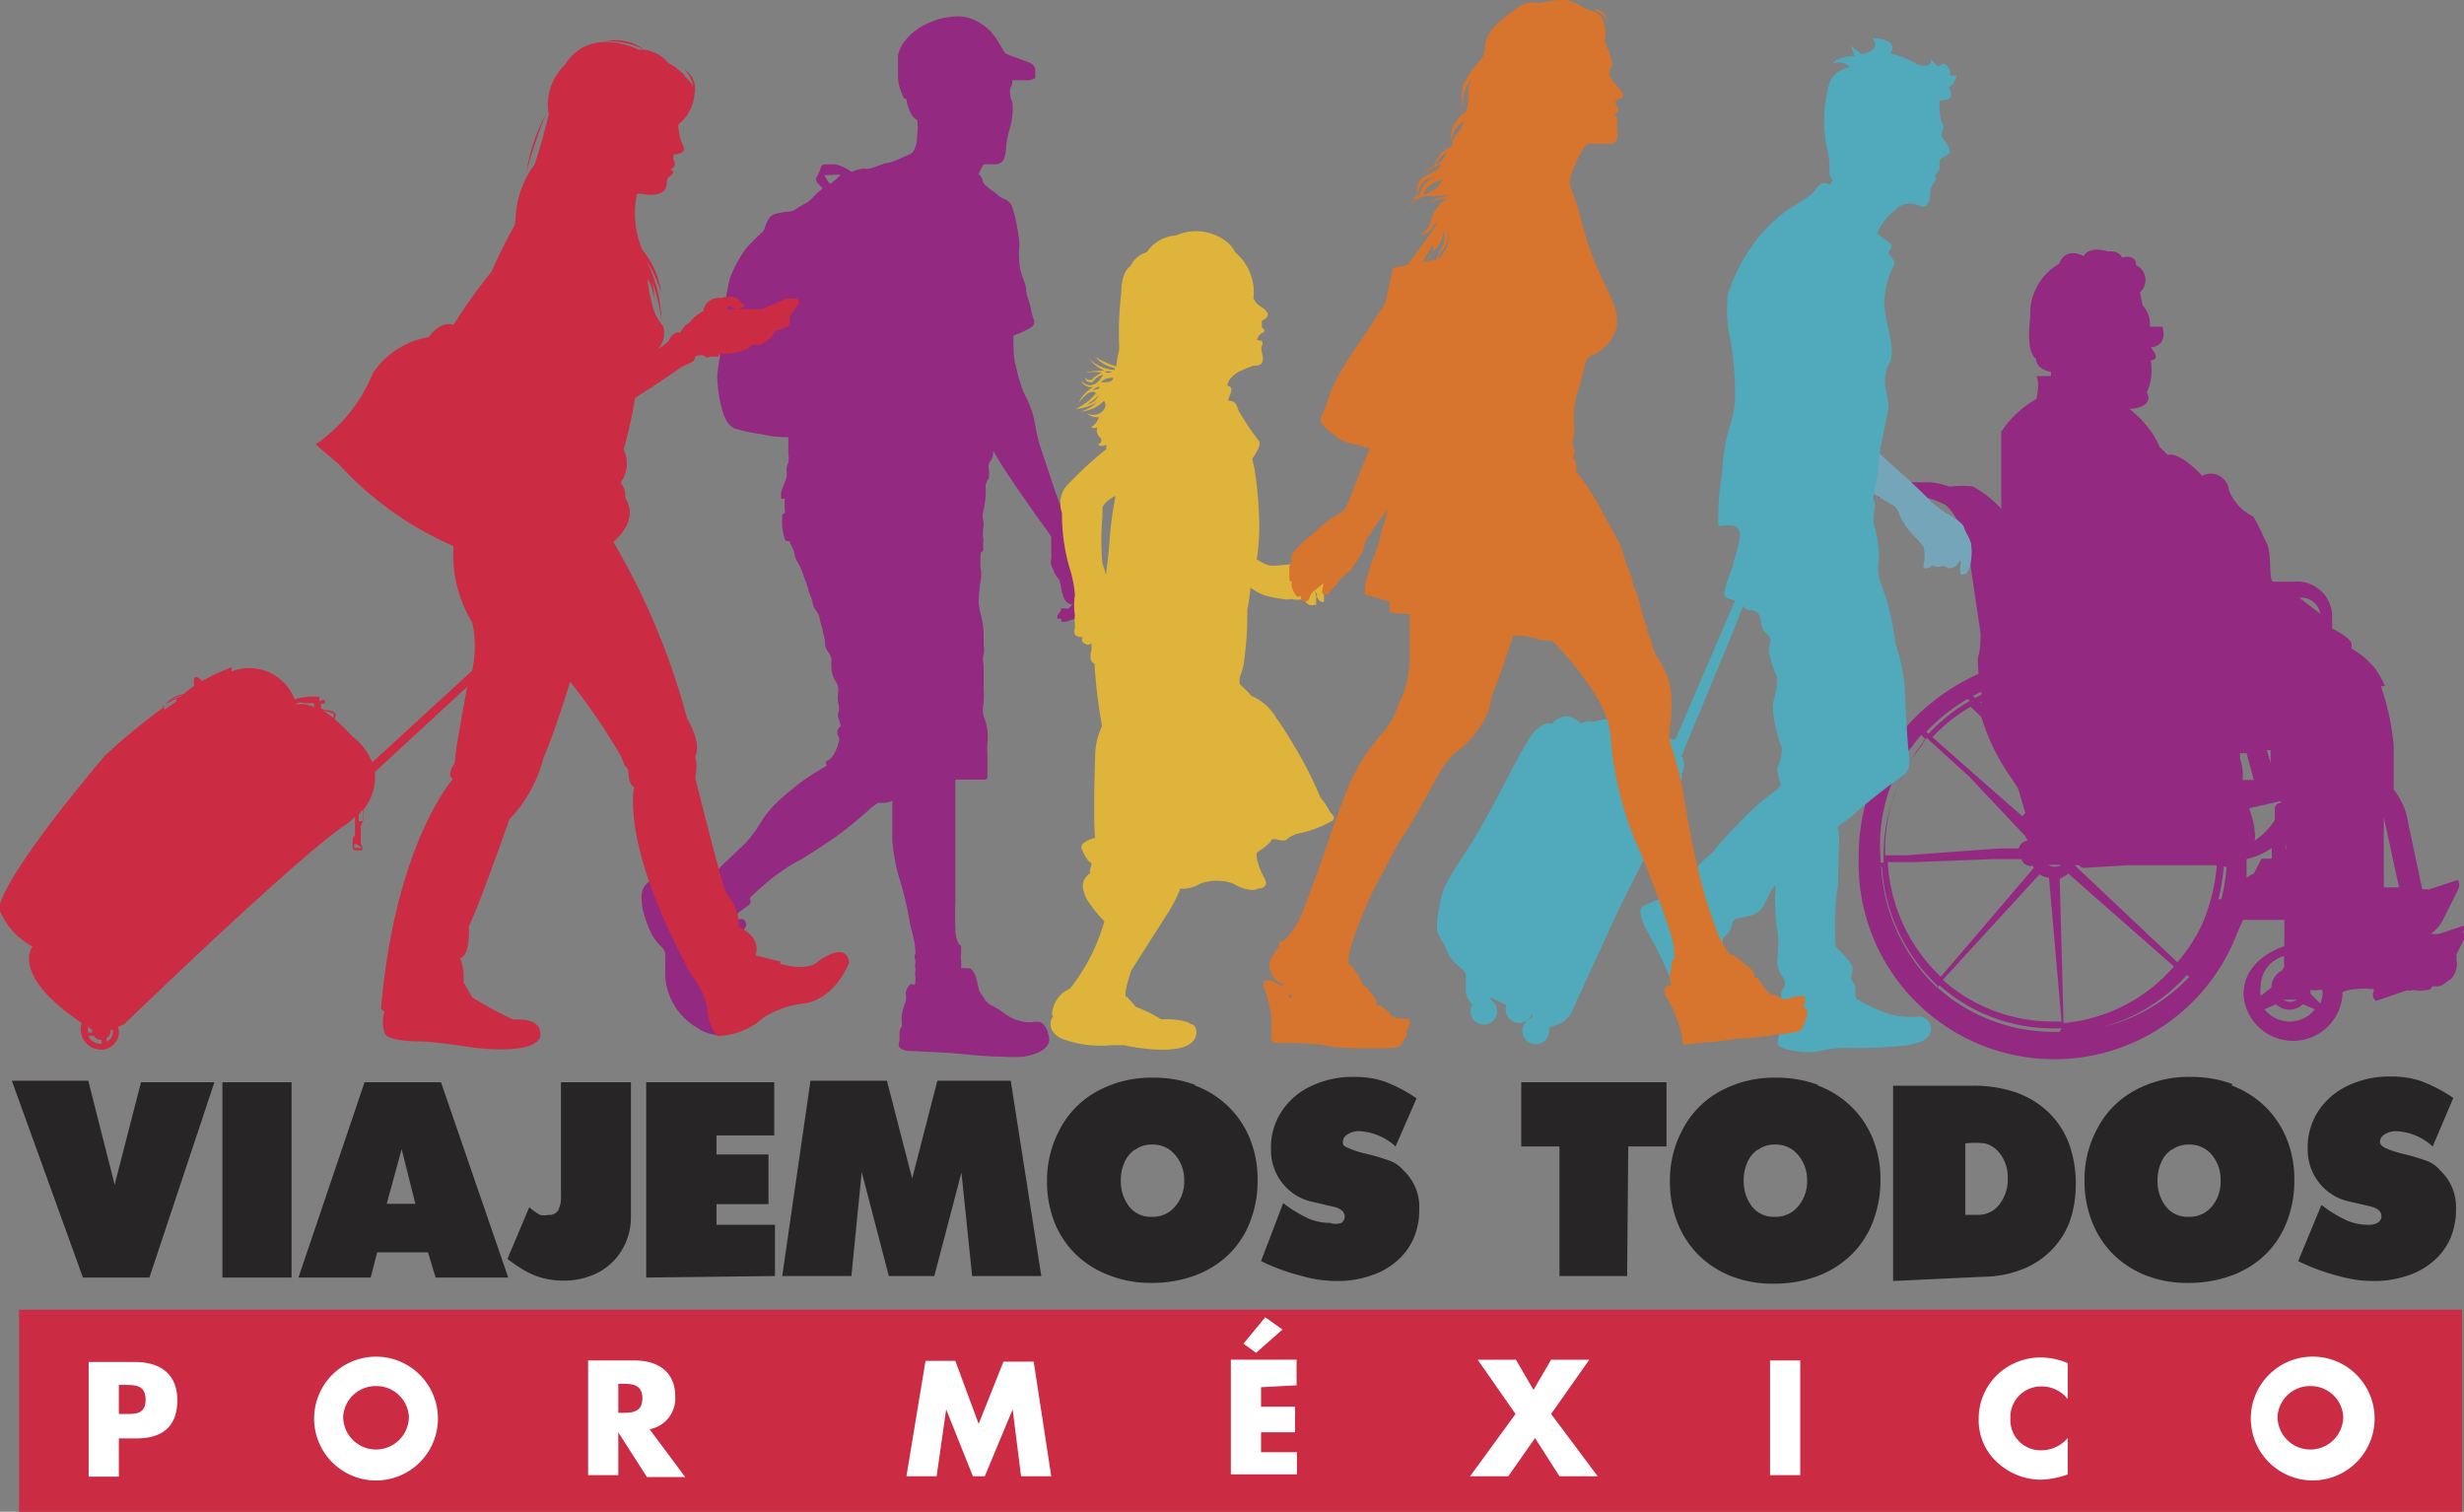<svg id="Capa_1" data-name="Capa 1" xmlns="http://www.w3.org/2000/svg" viewBox="0 0 64.48 39.56"><rect x="0" y="0" width="64.48" height="39.56" fill="#808080" stroke="none"/><defs><style>.cls-1{fill:#cc2b44;}.cls-2{fill:#fff;}.cls-3{fill:#272525;}.cls-4{fill:#932980;}.cls-5{fill:#51a9bc;}.cls-6{fill:#74a5b9;}.cls-7{fill:#dfb43a;}.cls-8{fill:#d7742d;}</style></defs><title>ViajemosTodosLogo</title><rect class="cls-1" x="0.5" y="34.27" width="63.93" height="5.29"/><path class="cls-2" d="M60.46,36.27a.85.85,0,0,1,.86.8.86.86,0,1,1-1.72,0,.85.85,0,0,1,.86-.8m0-.77a1.62,1.62,0,1,0,1.68,1.56,1.62,1.62,0,0,0-1.68-1.56m-6.35.17a1.86,1.86,0,0,0-.72-.15,1.65,1.65,0,0,0-1.16.49,1.59,1.59,0,0,0-.45,1.11,1.49,1.49,0,0,0,.49,1.15,1.69,1.69,0,0,0,1.14.45,2.24,2.24,0,0,0,.7-.14v-.95a.91.91,0,0,1-.68.32.79.79,0,0,1-.82-.83.8.8,0,0,1,.81-.84.86.86,0,0,1,.69.33Zm-7-.07h-.79v3h.79ZM39.66,37l-1.19,1.63h1l.7-1,.64,1h1L40.59,37l1-1.42h-1l-.46.79-.46-.79h-1Zm-5.73-.75v-.67H32.21v3h1.73V38H33v-.52h.89v-.67H33v-.51Zm-.37-1.46-.45-.32-.57.69.33.24Zm-9.84,3.84h.79l.25-1.75h0l.7,1.75h.31l.73-1.75h0l.22,1.75h.79l-.46-3h-.79l-.65,1.63L25,35.61h-.78Z"/><path class="cls-2" d="M16.18,36.21h.08c.26,0,.55,0,.55.38s-.29.38-.55.38h-.08ZM17,37.4a.82.82,0,0,0,.67-.86c0-.65-.46-.94-1.06-.94H15.39v3h.79V37.48h0l.75,1.17h1ZM9.84,36.27a.85.85,0,0,1,.86.8.86.86,0,1,1-1.72,0,.85.85,0,0,1,.86-.8m0-.77a1.62,1.62,0,1,0,0,3.24,1.62,1.62,0,1,0,0-3.24m-6.73.74h.13c.31,0,.57,0,.57.39s-.28.37-.57.37H3.11Zm-.79,2.4h.79v-1h.45c.69,0,1.08-.31,1.08-1s-.45-1-1.11-1H2.32Z"/><path class="cls-3" d="M60.75,31.53a3.38,3.38,0,0,0,.67.41,1.44,1.44,0,0,0,.56.11.42.42,0,0,0,.25-.06.19.19,0,0,0,.09-.16q0-.19-.28-.26l-.56-.13a1.35,1.35,0,0,1-.79-.49,1.38,1.38,0,0,1-.3-.88,1.73,1.73,0,0,1,.28-1,1.87,1.87,0,0,1,.77-.66,2.5,2.5,0,0,1,1.11-.24,2.47,2.47,0,0,1,.81.12,4.06,4.06,0,0,1,.84.44L63.66,30a1.5,1.5,0,0,0-.95-.4.54.54,0,0,0-.3.08.24.24,0,0,0-.13.2q0,.08.12.15a2.52,2.52,0,0,0,.43.15,5.54,5.54,0,0,1,.71.21.88.88,0,0,1,.33.25,1.3,1.3,0,0,1,.4,1,1.88,1.88,0,0,1-.15.77,1.64,1.64,0,0,1-.44.59,1.92,1.92,0,0,1-.68.38,2.65,2.65,0,0,1-.87.14,3.28,3.28,0,0,1-.93-.13A5.59,5.59,0,0,1,60.14,33Zm-3.92-1.45a.78.78,0,0,0-.28.35,1.13,1.13,0,0,0-.09.46,1.08,1.08,0,0,0,.21.67.71.71,0,0,0,.6.28.75.75,0,0,0,.62-.28,1,1,0,0,0,.22-.67,1,1,0,0,0-.22-.66.75.75,0,0,0-.62-.28.72.72,0,0,0-.44.14m1.56-1.69a2.54,2.54,0,0,1,.88.55,2.46,2.46,0,0,1,.57.85,2.83,2.83,0,0,1,.2,1.08,2.94,2.94,0,0,1-.2,1.1,2.4,2.4,0,0,1-.56.85,2.53,2.53,0,0,1-.89.55,3.24,3.24,0,0,1-1.14.19,2.94,2.94,0,0,1-1.08-.19,2.52,2.52,0,0,1-.86-.55,2.45,2.45,0,0,1-.56-.85,2.86,2.86,0,0,1-.2-1.07,2.79,2.79,0,0,1,.34-1.39,2.39,2.39,0,0,1,1-1,2.94,2.94,0,0,1,1.43-.34,3.13,3.13,0,0,1,1.11.19m-7,1.55a2.24,2.24,0,0,1,.52,0,.73.73,0,0,1,.34.21,1,1,0,0,1,.25.7,1.06,1.06,0,0,1-.22.69.7.7,0,0,1-.57.27h-.32Zm.45,3.49a2.88,2.88,0,0,0,1-.18A2.17,2.17,0,0,0,54.15,32a2.94,2.94,0,0,0,.17-1,3,3,0,0,0-.18-1.08,2.21,2.21,0,0,0-.54-.82,2.39,2.39,0,0,0-.86-.52,3.46,3.46,0,0,0-1.13-.17H49.54v5.11ZM46,30.08a.78.78,0,0,0-.28.35,1.13,1.13,0,0,0-.09.46,1.08,1.08,0,0,0,.21.67.71.71,0,0,0,.6.28.75.75,0,0,0,.62-.28,1,1,0,0,0,.23-.67,1,1,0,0,0-.23-.66.75.75,0,0,0-.62-.28.72.72,0,0,0-.44.14m1.56-1.69a2.55,2.55,0,0,1,.88.55,2.46,2.46,0,0,1,.57.85,2.83,2.83,0,0,1,.2,1.08A3,3,0,0,1,49,32a2.4,2.4,0,0,1-.57.85,2.53,2.53,0,0,1-.89.55,3.24,3.24,0,0,1-1.14.19,2.94,2.94,0,0,1-1.08-.19,2.53,2.53,0,0,1-.86-.55,2.46,2.46,0,0,1-.56-.85,2.87,2.87,0,0,1-.2-1.07,2.8,2.8,0,0,1,.34-1.39,2.4,2.4,0,0,1,1-1,2.94,2.94,0,0,1,1.43-.34,3.12,3.12,0,0,1,1.11.19m-5,5H40.81V30h-1V28.32h3.8V30h-1Zm-9-1.91a3.38,3.38,0,0,0,.67.41,1.44,1.44,0,0,0,.56.11A.42.42,0,0,0,35.1,32a.19.19,0,0,0,.09-.16q0-.19-.28-.26l-.56-.13a1.35,1.35,0,0,1-.79-.49,1.38,1.38,0,0,1-.3-.88,1.72,1.72,0,0,1,.28-1,1.86,1.86,0,0,1,.77-.66,2.5,2.5,0,0,1,1.11-.24,2.47,2.47,0,0,1,.81.12,4,4,0,0,1,.84.44L36.52,30a1.5,1.5,0,0,0-.95-.4.54.54,0,0,0-.3.08.24.24,0,0,0-.13.2c0,.06,0,.1.12.15a2.53,2.53,0,0,0,.44.15,5.55,5.55,0,0,1,.71.21.88.88,0,0,1,.33.25,1.3,1.3,0,0,1,.4,1,1.87,1.87,0,0,1-.15.77,1.65,1.65,0,0,1-.44.59,1.92,1.92,0,0,1-.68.38,2.65,2.65,0,0,1-.87.14,3.29,3.29,0,0,1-.93-.13A5.57,5.57,0,0,1,33,33ZM29.7,30.08a.79.79,0,0,0-.28.35,1.13,1.13,0,0,0-.09.46,1.08,1.08,0,0,0,.21.67.71.71,0,0,0,.6.28.75.75,0,0,0,.62-.28,1,1,0,0,0,.23-.67,1,1,0,0,0-.23-.66.75.75,0,0,0-.62-.28.72.72,0,0,0-.44.14m1.56-1.69a2.54,2.54,0,0,1,.88.55,2.47,2.47,0,0,1,.57.85,2.84,2.84,0,0,1,.2,1.08,2.94,2.94,0,0,1-.2,1.1,2.4,2.4,0,0,1-.56.85,2.53,2.53,0,0,1-.89.55,3.25,3.25,0,0,1-1.14.19A2.94,2.94,0,0,1,29,33.36a2.53,2.53,0,0,1-.86-.55A2.46,2.46,0,0,1,27.6,32a2.88,2.88,0,0,1-.2-1.07,2.8,2.8,0,0,1,.34-1.39,2.39,2.39,0,0,1,1-1,2.94,2.94,0,0,1,1.43-.34,3.12,3.12,0,0,1,1.11.19m-9,5,.27-2.72.71,2.72h1.19l.71-2.71.28,2.71h1.81l-.8-5.11H24.53l-.66,2.56-.66-2.56h-2l-.74,5.11Zm-2,0V32.05H18.75v-.54h1.36v-1.3H18.75v-.5h1.51V28.32H16.91v5.11Zm-6.43-1.8a1.62,1.62,0,0,0,.28.2.49.49,0,0,0,.22,0,.27.27,0,0,0,.25-.11.7.7,0,0,0,.08-.37V28.32h1.83v3.52a1.65,1.65,0,0,1-.23.86,1.57,1.57,0,0,1-.63.6,1.94,1.94,0,0,1-.92.21,2.13,2.13,0,0,1-.5-.06,2,2,0,0,1-.46-.18,3.42,3.42,0,0,1-.49-.33Zm-3.34-1.52.36,1.43h-.75ZM9.7,33.43l.17-.66H11.2l.2.66h1.9l-1.76-5.11h-2L7.81,33.43ZM7.63,28.32H5.82v5.11H7.63ZM2.17,33.43H3.91l1.7-5.11H3.69L3,31l-.69-2.72h-2Z"/><path class="cls-4" d="M62.41,17.95a1.94,1.94,0,0,0-1.6-1.2s0,.79.09-.18c0,0,.14-.06.13-.07,0-.18,0-.38,0-.38a.92.92,0,0,0-1-.9l-.55,0c-.13-.1,0-.78-.2-1.07a5.75,5.75,0,0,0-.31-.63,1.28,1.28,0,0,1-.64-.69.48.48,0,0,0-.7-.38c-.66-.69-.9-.54-.9-.54l-.21-.21a2.55,2.55,0,0,0-.8-1c.14,0,.65-.07.46-.43a1.42,1.42,0,0,0,.1-.84s.3,0,0-.34c0,0,.45,0,.31-.54l-.33,0a.73.73,0,0,0-.19-.56L56,7.65a.43.43,0,0,0-.1-.71c0-.31-.37-.2-.37-.2-.08-.2-.36-.16-.36-.16-.54-.15-.64.12-.64.12-.52-.25-.64.2-.64.2a1.51,1.51,0,0,0-.76,1.4c-.12,1,.15,1.08.15,1.08,0,.23.23.32.39.35v.11h-.38s.1.13,0,.6h0a2.66,2.66,0,0,0-.92.86l0,1v1.12l.06.34.52,4.79m7.77-2.49-.55-.42a.51.51,0,0,1,.55.42m-7.37,2.4h-.07"/><path class="cls-4" d="M62.78,23.22l-.23,0-.17,0h0v-.09a.92.92,0,0,0,0-.11c0-.24,0-.48,0-.72s0-.61,0-.92Zm-2,2.73a.81.81,0,0,1-.06.31L60.46,26a.51.51,0,0,0,0-.1h0a.44.44,0,0,0,.23,0h.08v0m-.5.38.31.13a.84.84,0,0,1-1.32,0l.3-.13a.51.51,0,0,0,.7,0m-.15-.12a.33.33,0,0,1-.36,0Zm-.3-3.91,0,.15h0v-.38l0,.06a.32.32,0,0,1,0,.17m-.1,3.15a.18.18,0,0,0,0,0,.5.5,0,0,0-.27.44s0,0,0,0l-.28.22a.81.81,0,0,1,0-.25.82.82,0,0,1,.61-.79h0c0,.06,0,.12,0,.18a.21.21,0,0,1,0,.11m-.08-4.35v.05h0a.15.15,0,0,0-.16.15v.3A1.84,1.84,0,0,1,59,22a.68.68,0,0,0,0-.25c0-.2-.09-.4-.14-.6Zm-.27-1-.1-.33.1,0Zm-.44.45h-.29l0-.07a.71.71,0,0,0,0-.12,1.18,1.18,0,0,0-.07-.36c0-.05,0-.1,0-.15h.17ZM58.79,23q0-.26,0-.52a1.9,1.9,0,0,0,.66-.29v.28h-.27l-.2.39a.8.8,0,0,0-.22.14m-.49-.35a4.8,4.8,0,0,1-.14.88h-.08a4.69,4.69,0,0,0,.14-.85l.08,0m-.26,0h0a5,5,0,0,1-.38,1.5h0a4.45,4.45,0,0,1-.65,1l-2.69-2.54h.12a.16.16,0,0,0,.13.07l1.16-.07H58m-3.92.18,2.81,2.47A4.33,4.33,0,0,1,54,26.77L53.9,23l.1-.06.12-.07M53.9,27V27H53.7a4.55,4.55,0,0,1-3-1.16l.05-.06a4.48,4.48,0,0,0,3,1.13h.2m0-.18H53.7a4.31,4.31,0,0,1-2.86-1.09l0,0h0l2.53-2.76v0h0a.61.61,0,0,0,.25.09Zm0-4.1a.34.34,0,0,1-.35,0Zm-.26-5.55-.39,0,0-.28.42,0Zm-.45,5.61-2.45,2.87a4.46,4.46,0,0,1-1.39-3l.65,0,2.12-.08.73,0a.25.25,0,0,0,.22.18h.09l0,.05M53.06,22h0a.26.26,0,0,0-.23.2l-.48,0-2.45.18-.57,0s0-.09,0-.13a4.53,4.53,0,0,1,.16-1.19,5.89,5.89,0,0,1,.66-1.4c.09-.12.18-.24.27-.35l1.1,1h0L53,21.88ZM53,21.27l-.08.09-1.07-.94-1.28-1.13,0,0h0a4.38,4.38,0,0,1,1-.8l.28.27a5.54,5.54,0,0,0,.82,1.65l.14.22Zm-1.13-2.85-.07-.06.05,0,0,.08m0-.26-.16.08-.06-.05.22-.11v.08m-.3.16a4.57,4.57,0,0,0-1.08.86l-.06-.05a4.64,4.64,0,0,1,1.08-.86Zm-1.17,1-.05.06h0l0,.05-.18.24-.09.12h0a7.71,7.71,0,0,0-.49,1,4.67,4.67,0,0,0-.28,1.61s0,.1,0,.15h-.08c0-.05,0-.1,0-.15A4.38,4.38,0,0,1,50,19.58h0l.1-.13h0l.08-.11.1-.11,0,0h0Zm-1.21,3.35h.08a4.64,4.64,0,0,0,1.45,3.1l0,.06a4.71,4.71,0,0,1-1.47-3.15m5,4.31a4.5,4.5,0,0,0,3-1.5l.06.05A4.58,4.58,0,0,1,54,27Zm3.11-1.61A4.64,4.64,0,0,0,58,23.91H58a4.7,4.7,0,0,1-.84,1.49Zm7.26-1.22-.78.26h-.21a1.15,1.15,0,0,0,.3-.33l.42-.84c.06-.12,0-.2,0-.25l-.78.26a.29.29,0,0,0-.16,0l-.36-1.69h0a2.08,2.08,0,0,0-.08-.36v0l0,0a2,2,0,0,0-.31-.57,1.27,1.27,0,0,1,0-.15v-.11c0-.29,0-.58,0-.88A6.48,6.48,0,0,0,62.32,18a3.13,3.13,0,0,0-.11-.39.48.48,0,0,0-.22-.26l-.39-.22a.12.12,0,0,1-.06-.08l0-.19c0-.17-.59-.48-.75-.5h-.06c0-.09,0-.1-.06-.12l-.5-.13-.15,0-.09,0-.31,0-.17,0a.27.27,0,0,0-.21,0l-.14,0-.41,0a1,1,0,0,1-.36,0l-.08,0-4.09-.17v0H54l-.4.06a1.22,1.22,0,0,1-.42,0c-.1,0-.11-.05-.14-.14a.64.64,0,0,1,0-.24c0-.23.07-.45.08-.68a2.3,2.3,0,0,0-.61-1.47,3.06,3.06,0,0,0-.88-.74h0a2.56,2.56,0,0,0-.57,0H51a1.92,1.92,0,0,0-.5-.11H49.18s-.05.09-.05.2,0,.2.05.2h1.21a2,2,0,0,1,.55.21,2,2,0,0,1,.49.91c0,.11.06.23.09.34l.31,2.1,0,0s0,.41-.05.55,0,.5,0,.5h0v0a5.68,5.68,0,0,0-2.14,1.68,5.26,5.26,0,0,0-1,3.15,5.12,5.12,0,0,0,9.91,1.94s.15-.33.15-.33h1.08s0,.5,0,.55a1.39,1.39,0,0,0,0,.14s-1.09.31-1.07,1.29a1.3,1.3,0,0,0,2.59,0s0-.06,0-.09a1.13,1.13,0,0,1,.37-.08,1.52,1.52,0,0,1,.36,0l.09,0,0,.05c-.06.13,0,.22.06.26l.82-.28H63a.13.13,0,0,0,.11,0l.11,0a.38.38,0,0,0,.22,0c.08,0,.17,0,.21-.1l.11,0h.06a.71.71,0,0,0,.25-.15l0,0a.23.23,0,0,0,.1-.08.57.57,0,0,0,.11-.48.31.31,0,0,0,0-.12l.18-.36c.06-.12,0-.2,0-.25"/><path class="cls-5" d="M46.46,13.75,45.2,16.9,44,19.79a.41.41,0,0,1,0,.46s.08,0-.09.42-1.49,3-1.49,3L41.21,26.3s-.12.39-.4.49l-.28.1,0,0v0a.35.35,0,1,1-.44-.25.13.13,0,0,0,0-.11l0,0a.35.35,0,0,1-.67-.23h0l-.41-.2,0,.06a.35.35,0,1,1-.48.12.67.67,0,0,1-.17-.28c0-.16,0-.31,0-.48s-.35-.26-.5-.65-.34-.36-.22-1,.09-.62.8-1.71,1.45-2.81,1.77-3.07.39-.14.39-.14a.59.59,0,0,1,.41-.21.7.7,0,0,1,.37.2s.09-.09.25-.06.23-.08.6-.07a1.88,1.88,0,0,1,.71.17c.17.07.21.21.43.28a4.34,4.34,0,0,0,.47.1l2.41-5.62"/><path class="cls-6" d="M47.64,11.92l.52.4a14.13,14.13,0,0,0,1.34.88.39.39,0,0,1,.2.25,1.61,1.61,0,0,0,.25.42l.38.42v0a1,1,0,0,1,0,.52c0,.11.19.05.21,0s0,0,.07,0a.31.31,0,0,0,.23,0c.08,0,.1.05.18.06a.26.26,0,0,0,.22-.13c.07-.09.08-.11.07,0a.63.63,0,0,0,0,.27c0,.06.11,0,.15,0a.67.67,0,0,0,.12-.35,1.37,1.37,0,0,0,0-.42c0-.1-.14-.3-.18-.43s-.19-.2-.34-.31a2.56,2.56,0,0,1-.56-.41c-.23-.24-.61-.59-.93-.87A12.54,12.54,0,0,1,48.37,11l-.17-.19"/><path class="cls-5" d="M49.42,10.69a1.88,1.88,0,0,0-.06-.44,1.1,1.1,0,0,1,.11-.81c.14-.34-.16-1.06-.16-1.53a2.2,2.2,0,0,1,.27-1c0-.11-.16-.27-.16-.29s.13-.18.06-.24-.36-.27-.36-.27a1.48,1.48,0,0,1,.46-.6.54.54,0,0,1,.66-.12c.26.09.27-.25.27-.36a.5.5,0,0,1,.12-.27.13.13,0,0,0,0-.16s.09-.11.12-.16,0-.08,0-.19.1-.13.22-.2,0-.29-.12-.42.05-.23,0-.35-.08-.2-.09-.34a1.53,1.53,0,0,1,0-.31A.61.61,0,0,0,51,2.59c.13-.07,0-.31,0-.31.17-.07.2-.32.2-.32a.21.21,0,0,1-.18,0c.08-.18-.16-.3-.16-.3s-.14.08-.14.08-.2-.19-.2-.19c.09.22-.28.2-.46.07a2.18,2.18,0,0,0-.59-.22C49.72,1,49,1,49,1c.27.33-.28.42-.28.42s-.28-.22-.28-.22.09.27.09.27c-.47,0-.57.2-.57.2a.38.38,0,0,1,.45.09.73.73,0,0,0-.51.34,3.5,3.5,0,0,0-.1,1.73,2.41,2.41,0,0,1,.08.63.22.22,0,0,0,.06.22c.06,0-.06.15-.06.15-.29-.14-.34.16-.5.27a6.34,6.34,0,0,1-.54.35,3.91,3.91,0,0,0-1,1,4.78,4.78,0,0,0-.62,1.23,3.45,3.45,0,0,0,.07,1.24,8.56,8.56,0,0,1,.11,1.63,4,4,0,0,1-.18.76,5.36,5.36,0,0,0-.15,1.05,6.47,6.47,0,0,0-.1,1.4c.17,0,.46-.07.54.12s-.1.65-.15.86-.18.48-.23.73.21.18.35.28.24.25.31.22a.23.23,0,0,1,.25.13c.07.12,0,.32.19.48s.06.26.06.44a2.41,2.41,0,0,0,.19.64c.07.2,0,.39-.09.78a3.55,3.55,0,0,0,.24,1.13,1.3,1.3,0,0,1-.12.53,1.55,1.55,0,0,0,.09.42c0,.12-.31.25-.8.72s-.86.91-.93,1-.28.25-.41.39-.08.35-.16.36A.77.77,0,0,0,44,23l-.47.32c-.06,0-.06.14-.08.18s-.38.15-.48.24,0,.34.08.53a11.32,11.32,0,0,1,.65,1.31,3.66,3.66,0,0,0,1.25,1.5c.27.19.39.07.45,0s-.18-.44-.32-.79a2.47,2.47,0,0,1,0-1.07c0-.12,0-.54,0-.61s.07-.13.15-.2.06-.15.12-.29.46-.11.64-.24.28-.45.4-.64.06.14.06.22,0,.6.06.88,0,.72,0,.87a.64.64,0,0,0,.14.35.27.27,0,0,1,0,.34c-.08.08,0,.15-.07.31s.09.33.07.53-.13.39-.13.57.81.26,1.07.2a2.9,2.9,0,0,1,.73-.09,11.49,11.49,0,0,0,1.6-.07c.4-.07.57-.18.61-.39a.32.32,0,0,0-.29-.36,2.17,2.17,0,0,1-.78-.06,4.22,4.22,0,0,1-.84-.38c-.08-.06-.07-.09-.07-.2a.37.37,0,0,0-.07-.28c-.08-.11,0-.18,0-.34s-.34-.45-.44-.57a6.85,6.85,0,0,1,.06-1.62c0-.65.06-1.35,0-1.45s.14-.14.41-.39,1-.82,1.27-1,.18-.48.15-.82-.06-.91-.09-1.52a4.49,4.49,0,0,0-.24-1.13c0-.16-.12-.73-.19-1s-.2-.58-.24-.74a1.24,1.24,0,0,1,0-.46,2.91,2.91,0,0,0-.12-.87c-.07-.2.06-.6,0-.66s0-.19,0-.28a4.05,4.05,0,0,0,.11-.62,1.38,1.38,0,0,1,0-.23"/><path class="cls-4" d="M21.75,4.8,22,4.58a.76.76,0,0,0-.23,0l-.2,0a1.1,1.1,0,0,0,.14.22M25,.43a1.08,1.08,0,0,1,.61.15,1.36,1.36,0,0,1,.48.46l.18.3a.18.18,0,0,0,.11.09l.54.2a.26.26,0,0,1,.17.17c0,.06,0,.19,0,.24a.4.4,0,0,1-.25.06h0l-.35,0a.37.37,0,0,1,0,.07c0,.07-.07.14-.06.23s0,.16.06.26a1.24,1.24,0,0,1,0,.36c0,.14-.07.36-.09.43a3.28,3.28,0,0,0-.07.37.88.88,0,0,1-.07.37.26.26,0,0,1-.23.11h-.18c-.05,0-.1,0-.11,0a1.8,1.8,0,0,0-.13.26.28.28,0,0,1,.1.15.23.23,0,0,0,.07.13,1.66,1.66,0,0,0,.2.16.83.83,0,0,1,.15.12.47.47,0,0,0,.16.09.38.38,0,0,1,.19.18,3.5,3.5,0,0,1,.14.57,3.18,3.18,0,0,1,.06.46,1.67,1.67,0,0,0,0,.47c0,.18.1.41.12.47a.69.69,0,0,1,.05.19.86.86,0,0,0,.05.25,2.08,2.08,0,0,1,.09.34,1.66,1.66,0,0,0,.06.22.16.16,0,0,1-.06.2,2.21,2.21,0,0,1-.47.22c0,.23,0,.62.06.78a4.47,4.47,0,0,0,.13.49,1.53,1.53,0,0,0,.13.32,3,3,0,0,1,.18.44,2.88,2.88,0,0,1,.08.37,4,4,0,0,0,.12.5c.06.18.3.9.38,1.14s.19.48.24.6.1.19.14.29.13,0,.17.05a.58.58,0,0,1,.1.41c0,.05,0,.09,0,.11a2.41,2.41,0,0,0,.16.34l.09.18.07.14a.28.28,0,0,1,0,.13.4.4,0,0,1,0,.1.57.57,0,0,0,0,.16c0,.07,0,.25,0,.35s0,.18-.07.24l-.17.13-.13.1a.16.16,0,0,1-.09.05l-.22.07-.11,0h0a.1.1,0,0,1,0-.08l-.1,0h0a.08.08,0,0,1,0-.09.25.25,0,0,1,.08-.1l0,0s0-.06,0-.08l.12,0a.15.15,0,0,0,.09,0l.1-.12s0,0,0,0l0,0a.1.1,0,0,1-.09,0h0a.27.27,0,0,1-.14-.16,1.1,1.1,0,0,1-.07-.24.78.78,0,0,0-.06-.24.91.91,0,0,1-.11-.16l-.09-.21a.33.33,0,0,1,0-.17.92.92,0,0,0,0-.19h0s0,0,0-.05,0-.13,0-.19,0-.12,0-.14l0,0s-.07-.12-.12-.18l-.31-.43-.32-.46c-.11-.15-.5-.73-.6-.9s-.16-.26-.17-.29,0,0,0,0h0s0,0,0,.08a.35.35,0,0,1-.06.18.25.25,0,0,0-.06.17,1,1,0,0,1,0,.31.37.37,0,0,0-.08.19,1.53,1.53,0,0,1,0,.27c0,.13-.05.33-.06.39a.54.54,0,0,0,0,.24.5.5,0,0,1,0,.2,1,1,0,0,0,0,.27.44.44,0,0,1,0,.12.37.37,0,0,0,0,.11s0,.06,0,.09-.07,0-.07.11a3.23,3.23,0,0,0,0,.34.83.83,0,0,1,0,.34,4.81,4.81,0,0,0-.05.53,1.49,1.49,0,0,0,.06.36,2.49,2.49,0,0,1,.07.46c0,.15,0,.27,0,.34a.51.51,0,0,1,0,.23.57.57,0,0,0,0,.27c0,.14,0,.47,0,.6a3.24,3.24,0,0,1,0,.39.91.91,0,0,0,0,.37,1.18,1.18,0,0,1,.1.37,1.88,1.88,0,0,1,0,.33,1.54,1.54,0,0,0,0,.28c0,.13,0,.5,0,.56s0,.11-.08.11H25c0,.33,0,1.43,0,1.75s0,1.28,0,1.48a5.78,5.78,0,0,0,0,.61c0,.09,0,.29.07.42s.07.06.08.1a1.49,1.49,0,0,1,0,.22.44.44,0,0,0,0,.13,1.14,1.14,0,0,1,0,.23.46.46,0,0,1,.16,0h.08a.51.51,0,0,1,.14.2,2.84,2.84,0,0,1,.08.33.36.36,0,0,0,.09.17.83.83,0,0,1,.08.13.46.46,0,0,0,.19.15,2.32,2.32,0,0,1,.32.2,1.1,1.1,0,0,0,.64.23H27a.53.53,0,0,1,.24,0,.45.45,0,0,1,.19.31.33.33,0,0,1,0,.26c-.11.21-.44.3-.65.33a3.69,3.69,0,0,1-.54,0c-.48,0-1-.07-1.43-.1l-1-.05a.39.39,0,0,1-.27-.09.15.15,0,0,1,0-.16c0-.05,0-.17,0-.24a.3.3,0,0,1,.06-.15s0-.06,0-.12a.87.87,0,0,1,0-.18,1.71,1.71,0,0,1,.1-.35.58.58,0,0,0,0-.22.39.39,0,0,1,.12-.23.09.09,0,0,1,.07,0l.06,0h0s0,0,0-.06a.68.68,0,0,0,0-.19.32.32,0,0,1,0-.09.23.23,0,0,0,0-.11.16.16,0,0,1,0-.08.45.45,0,0,0,0-.12.19.19,0,0,1,0-.15.16.16,0,0,0,0-.1c0-.24-.11-.53-.14-.71a8.62,8.62,0,0,0-.26-1.12,4.51,4.51,0,0,1-.2-1.08c0-.23,0-.8,0-1A.55.55,0,0,1,23,21a1.25,1.25,0,0,0-.3.23c-.13.11-.58.5-.89.71s-.79.53-1,.63a5.47,5.47,0,0,0-.63.43c-.17.13-.51.45-.54.48s0,.06,0,.1,0,.08-.07.12l-.16.12a.47.47,0,0,0-.11.09,1,1,0,0,1-.1.14.48.48,0,0,0,.19,0,.11.11,0,0,1,.12.08.15.15,0,0,1,0,.13,1.78,1.78,0,0,0-.1.15.33.33,0,0,1-.15.13.4.4,0,0,0-.16.11A.93.93,0,0,0,19,25a1.69,1.69,0,0,1-.07.3.62.62,0,0,0,0,.2c0,.08,0,.21,0,.32a.92.92,0,0,0,0,.28c0,.13,0,.27.08.4a1.26,1.26,0,0,1,.08.26A.35.35,0,0,1,19,27c-.05.06-.1.07-.26.08h0a1,1,0,0,1-.47-.17,1.69,1.69,0,0,1-.86-1.33c0-.13,0-.32,0-.52a.32.32,0,0,0-.12-.3,1.59,1.59,0,0,1-.25-.34,3.51,3.51,0,0,1-.2-.54,1.73,1.73,0,0,1-.05-.47.46.46,0,0,1,.15-.3.25.25,0,0,1,.16-.07h0a.17.17,0,0,0,.09,0,.58.58,0,0,1,.15-.08.81.81,0,0,1,.24,0h0a1,1,0,0,0,.22,0H18a.44.44,0,0,1,.22-.09h0a.4.4,0,0,1,.19.07l.24-.19a.14.14,0,0,1,.11,0s.05,0,.09-.06l.67-.64a3.13,3.13,0,0,0,.37-.5,2.75,2.75,0,0,1,.43-.54,6.82,6.82,0,0,1,.79-.65c.15-.1.45-.28.5-.31s0-.05,0-.08,0-.05.1-.1a.61.61,0,0,0,.16-.23,1.1,1.1,0,0,0,.08-.23.16.16,0,0,0,0-.12A.21.21,0,0,1,22,19a1.16,1.16,0,0,0-.06-.21.18.18,0,0,1,0-.14.42.42,0,0,0,0-.23.84.84,0,0,1,0-.33.43.43,0,0,0-.08-.27.81.81,0,0,1-.1-.3,1.39,1.39,0,0,1,0-.26.57.57,0,0,0-.1-.22.38.38,0,0,1-.07-.22.88.88,0,0,0-.05-.25c0-.11-.08-.28-.09-.39a.47.47,0,0,0-.11-.22.51.51,0,0,1-.08-.21,1.43,1.43,0,0,0-.1-.27c0-.1-.1-.31-.15-.47a1.64,1.64,0,0,0-.16-.34.53.53,0,0,1-.06-.19.53.53,0,0,0-.06-.16,1.63,1.63,0,0,1-.07-.16v0h0l-.05,0h0s-.05,0-.07-.05a1.56,1.56,0,0,1-.07-.32,2.47,2.47,0,0,1,0-.29.1.1,0,0,1,.07-.08s0,0,0-.08a1.32,1.32,0,0,1,0-.29.23.23,0,0,1-.1,0s0-.07,0-.14.11-.31.14-.41a.58.58,0,0,0,0-.21.57.57,0,0,1,.05-.18.66.66,0,0,0,0-.23c0-.11,0-.31,0-.44h0a2.8,2.8,0,0,1-.71-.08,4.43,4.43,0,0,1-.7-.15c-.24-.11-.31-.44-.36-.63a3.82,3.82,0,0,1-.09-.71c0-.12.05-.43.06-.49a.17.17,0,0,0,0-.12.27.27,0,0,1,0-.12c0-.05,0-.19,0-.26a.27.27,0,0,1,.05-.16.34.34,0,0,0,0-.17c0-.07,0-.29.05-.45s.12-.68.19-.87a3.09,3.09,0,0,1,.4-.72c.13-.16.35-.36.41-.42A.24.24,0,0,0,20,6a1.12,1.12,0,0,1,.08-.2.33.33,0,0,1,.17-.19,1.66,1.66,0,0,1,.37-.07.41.41,0,0,0,.24-.09,2.25,2.25,0,0,1,.22-.13.64.64,0,0,0,.18-.14,2.43,2.43,0,0,1,.27-.25l-.15-.16a.12.12,0,0,1,0-.15,2.32,2.32,0,0,0,.1-.23.11.11,0,0,1,.09-.09h.29a1.29,1.29,0,0,1,.43.2.89.89,0,0,1,.32-.09.47.47,0,0,0,.17,0l.39-.14c.13,0,.43-.14.54-.19s.16-.06.21-.15A.87.87,0,0,0,24,3.55,1.33,1.33,0,0,0,24,3.14a.37.37,0,0,1-.17-.19,1,1,0,0,1-.11-.36c-.05,0-.07,0-.11-.13A1.07,1.07,0,0,1,23.5,2c0-.13,0-.42,0-.55A.92.92,0,0,1,23.74,1a1.58,1.58,0,0,1,.64-.43A1.85,1.85,0,0,1,25,.43"/><path class="cls-7" d="M28.94,15.06c0-.07-.09-.31-.09-.31a6.67,6.67,0,0,1,0-1.24l0-.24a.69.69,0,0,1,.34-.29s-.12.66-.14,1-.1,1-.1,1ZM28.81,10a.39.39,0,0,1,.32-.11c0,.14-.32.11-.32.11m.1-.27a.32.32,0,0,1,.19,0,.2.2,0,0,1-.19,0m-.32.47a.38.38,0,0,1,.19-.08c0,.08-.19.08-.19.08m-.15.39a1.33,1.33,0,0,0,.31-.25.44.44,0,0,1-.31.25m-.88,16s-.25.33.2.58a2.92,2.92,0,0,0,1.33.18l.32,0s1.86.42,1.9-.33c0,0,0-.22-.15-.22,0,0-.11-.12-.62-.13l-.16,0a3.29,3.29,0,0,0-.65-.32l-.24-.27s-.14.11.11-.68l1-1.57a3.92,3.92,0,0,0,.29-.58.8.8,0,0,0,.52-.13,1.29,1.29,0,0,1,.86,0s.41.26.66.13c0,0,.34,0,.13-.32,0,0-.24-.48-.16-.63,0,0,.36-.22.37-.33a.3.3,0,0,1,.16,0s.17.05.24,0a.72.72,0,0,1,.36-.17,3,3,0,0,0,.83-.32s.13-.07-.05-.22a1.59,1.59,0,0,0-.25-.38,10.37,10.37,0,0,0-.62-1.24s-.33-.57-.54-.85a1.38,1.38,0,0,0-.65-.58,3.18,3.18,0,0,0-.3-.3.41.41,0,0,1,0-.21,1.71,1.71,0,0,0,.12-.51,8.71,8.71,0,0,0,.07-1.24,3.51,3.51,0,0,0,.08-.58,5.48,5.48,0,0,0,.23-1.79,10.31,10.31,0,0,0-.12-1.31L32.77,12s.29-.38.16-.48a7.07,7.07,0,0,1-.52-.78c-.05-.15-.09-.25-.23-.25s.21-.36-.06-.39c0,0,0-.25.38-.41a2.78,2.78,0,0,1,.3-.12c.12,0,.34,0,.21-.38,0,0,0-.08,0-.11s.12-.18-.11-.18a.22.22,0,0,1,.12-.18s.15-.05,0-.15V8.39s.35-.12,0-.35a.49.49,0,0,1-.22-.24,1.35,1.35,0,0,0-.48-1.2.77.77,0,0,0-.24-.29,1.3,1.3,0,0,0-1.3-.15,1,1,0,0,0-.77.44.69.69,0,0,0-.43.37s-.24.11-.24.71a9,9,0,0,0-.05,1.45,4,4,0,0,0-.08.46,2.4,2.4,0,0,1-.54-.25.86.86,0,0,0,.5.29l0,.05a1,1,0,0,1-.65-.28.94.94,0,0,0,.38.3s-.38,0-.48.05a1.19,1.19,0,0,1,.41,0s-.21.11-.25.18a.14.14,0,0,1-.18-.05s0,.15.19.12a.53.53,0,0,1,.28-.2s-.25.51-.58.16a.28.28,0,0,0,.32.16,1.16,1.16,0,0,0-.39.41l.18-.18s.17-.17.28-.06a1.48,1.48,0,0,1-.53.41,1.17,1.17,0,0,0,.56-.18,1,1,0,0,1-.43.25.94.94,0,0,0,.61-.28s.14.16-.12.33a.38.38,0,0,1-.32,0s.07.1.31.1c0,0-.08.21-.21.25a.13.13,0,0,0,.17,0,.25.25,0,0,0,.08.29s.08.11-.07.17a.18.18,0,0,0,.22,0s0,.08,0,.12a10,10,0,0,0-1.07,1,.73.73,0,0,0-.09.67,5.07,5.07,0,0,0,.19,1.41,3.19,3.19,0,0,1,.15.74,1.75,1.75,0,0,0,0,.54.66.66,0,0,0,0,.23v.11a.14.14,0,0,0,.06.2s.13.05.18,0l0,0,0,0a.1.1,0,0,0,0,.18s.11.09.19,0a.9.9,0,0,1,0,.18s-.09.3.08.35A13.43,13.43,0,0,0,28.84,19a1.85,1.85,0,0,0-.18.76s-.06,1.72,0,2.16c0,0-.47.12-.34.32,0,0,.12.29.21.32s-.05.21,0,.26-.4.16-.07.74a3.84,3.84,0,0,0,.44.55A5,5,0,0,1,28,25.87s-.22.11-.23.15a.78.78,0,0,0-.24.54"/><path class="cls-7" d="M34.26,15.56h0s0,0,0,0,.05.06.05,0a.28.28,0,0,0,0-.06M30.75,15c0-.12,0-.11,0-.11L31,15l.9.21a4.76,4.76,0,0,1,.86.19,1.19,1.19,0,0,0,.45.21,3.82,3.82,0,0,0,.49.08.26.26,0,0,1,.17,0,.39.39,0,0,0,.11,0s0,0,.08,0,.13.12.21.14.09,0,.09,0,0,0,0,0l.08,0a.07.07,0,0,0,0-.05.28.28,0,0,0,0-.05.6.6,0,0,0,0-.15.69.69,0,0,0-.05-.13s0,0,0,0,.05.08.07.09,0,0,0,.06a.27.27,0,0,0,.09.14.12.12,0,0,0,.1,0s0,0,0-.06a.34.34,0,0,1,0-.12.22.22,0,0,0,0-.11s0,0,0,0a.12.12,0,0,0,.1,0c.05,0,.08,0,.06-.06s-.08-.12-.11-.17a1,1,0,0,0-.14-.23.37.37,0,0,0-.21-.15,2.85,2.85,0,0,1-.38-.06.86.86,0,0,0-.31,0c-.13,0-.36.05-.5,0s-.31-.18-.4-.21l-.68-.27c-.25-.1-.84-.39-1.05-.52"/><path class="cls-8" d="M33.8,26.11l-.07,0,0-.08.08,0ZM33.63,26l0,0,0-.07,0,0ZM37.84,6.78l0,0v0Zm-.47,0a.5.5,0,0,1,.2-.26.73.73,0,0,0,.2-.48.78.78,0,0,1,0,.38,1.1,1.1,0,0,0-.18.37l-.36.06.27-.45a.33.33,0,0,1,0,.13c0,.07-.1.16-.09.24m.22,0a.54.54,0,0,1,.15-.25c.08-.12.13-.19.1-.51a.78.78,0,0,1,0,.4c0,.09-.17.27-.19.34h-.09Zm-.4-1.64a.66.66,0,0,1,.2-.29.86.86,0,0,1,.31-.13.6.6,0,0,1-.19.24l-.24.13-.09,0m.34-.78s.2-.29.31-.31c-.06.1-.14.28-.31.31M38,3.73v0a.54.54,0,0,1,.06-.31.78.78,0,0,1,.24-.25c-.06.29-.23.3-.3.59M38.32,3a1.09,1.09,0,0,1,0-.57.63.63,0,0,1,.18-.33.82.82,0,0,0-.08.35,1.54,1.54,0,0,1-.07.51l0,0M42.06.54c-.08-.18-.27-.21-.32-.3a.34.34,0,0,1,.32.3M40.92,0a2.63,2.63,0,0,0-.53.06.82.82,0,0,1-.29,0,.72.72,0,0,0-.39.14,2.49,2.49,0,0,1-.24.18,2.07,2.07,0,0,0-.4.36.9.9,0,0,0-.21.46.52.52,0,0,1-.1.35,4,4,0,0,0-.44.6,1.07,1.07,0,0,0,0,.78,1.4,1.4,0,0,0-.31.41.7.7,0,0,0,0,.43c0,.09-.21.11-.35.31s-.1.22-.16.28h-.22a.84.84,0,0,0,.2,0,.47.47,0,0,1-.27.14.41.41,0,0,0,.23-.07l.07-.06h0a.78.78,0,0,0,.22-.1.42.42,0,0,1-.16.19l-.31.17a.37.37,0,0,0-.17.29c0,.12,0,.24-.16.28.1,0,.14,0,.16-.11a.82.82,0,0,1,.18-.35.45.45,0,0,1,.28-.11.62.62,0,0,0-.27.19.68.68,0,0,0-.13.29.39.39,0,0,0-.14.12.65.65,0,0,1-.17.22c.12-.06.14-.16.21-.22a.71.71,0,0,1,.4-.1,1.87,1.87,0,0,0,.47-.05.73.73,0,0,1-.26.1.43.43,0,0,0-.24.17.51.51,0,0,1,.43-.15,1.05,1.05,0,0,0-.35.4c-.05.14-.08.42-.34.56A.5.5,0,0,0,37.46,6a.51.51,0,0,1,.15-.2,1.79,1.79,0,0,1-.09.19l-.68.94L36.52,7c-.09,0-.08.07-.1.16s-.1.45-.13.62a.85.85,0,0,1-.18.37c-.09.12-.22.36-.39.6s-.39.57-.55.83a4.55,4.55,0,0,0-.39.79c-.05.16-.14.41-.2.53s0,.18.07.26a4.13,4.13,0,0,0,.39.32,1.4,1.4,0,0,0,.48.16.63.63,0,0,1,.22.08l.11,0c-.08.18-.57,1.43-.6,1.49a.41.41,0,0,1-.19.22,3.11,3.11,0,0,0-.49.34,2.82,2.82,0,0,1-.31.28.73.73,0,0,0-.17.14l-.22.23a.23.23,0,0,0-.07.16.38.38,0,0,0,0,.14.19.19,0,0,0-.06.15c0,.06,0,.2,0,.24s0,.11.07.11a.2.2,0,0,0,0,.15.59.59,0,0,0,.1.2.07.07,0,0,0,.13,0c0,.07,0,.16.09.16s.1,0,.13-.07a.54.54,0,0,1,.1-.18l.27-.21c0,.09-.07.24,0,.28a.1.1,0,0,0,.07,0,.08.08,0,0,0,.06,0,1.6,1.6,0,0,1,.16-.2.6.6,0,0,0,.12-.15.71.71,0,0,1,.18-.18.52.52,0,0,0,.18-.18l.22-.33a.76.76,0,0,0,.09-.25.39.39,0,0,1,.08-.2.32.32,0,0,0,.11-.16,6.69,6.69,0,0,1,.42-.56c.18-.15.31-1.13.39-1.27a6.34,6.34,0,0,0-.27.75c-.06.26-.15.65-.22.87a3.05,3.05,0,0,0-.11.4,3,3,0,0,1-.14.43,5.79,5.79,0,0,0-.25.79c0,.14,0,.22,0,.25l.58.16s.08,0,.07.08,0,.15,0,.17,0,0,0,.05a3,3,0,0,0,.52.05h0c0,.48,0,.86,0,1.21a2.7,2.7,0,0,1-.19.93c-.12.26-.15.36-.2.48a2.13,2.13,0,0,1-.33.5,5.4,5.4,0,0,0-.87,1.35c-.14.37-.39,1-.59,1.63-.11.3-.56,1.58-.68,1.83a2.08,2.08,0,0,1-.46.64h0a.09.09,0,0,0-.08,0c0,.05-.06.07,0,.11-.12.15-.29.37-.27.52a.53.53,0,0,0,.35.48h0l0,.07-.28-.16a.28.28,0,0,0-.13,0,.09.09,0,0,0-.07,0,.2.2,0,0,0,0,.2,4.72,4.72,0,0,1,.18.72c0,.2,0,.42,0,.51s0,.2.15.2,1,0,1.29.07.78.07,1.17.07h.1c.37,0,.64,0,.68-.08l.14-.24a.18.18,0,0,0,0-.14.28.28,0,0,0,.09-.24c0-.06,0-.08-.06-.08h0l-.17,0h-.07l-.2-.07a.24.24,0,0,0-.08-.13l-.2-.14a.2.2,0,0,0-.1,0h0a.23.23,0,0,0,0-.15l-.2-.27a.2.2,0,0,0-.15-.1.37.37,0,0,0-.08-.21l-.17-.26s-.05-.08-.12-.09a1.3,1.3,0,0,1,.09-.53,10.13,10.13,0,0,1,.64-1.56c.29-.52.51-1,.73-1.32s.44-.74.55-.93l.37-.67a2.26,2.26,0,0,1,.4-.51,2.63,2.63,0,0,0,.64-.66,2,2,0,0,0,.3-.65c0-.17.08-.3.16-.52s.29-.81.43-1.24h.12a1.1,1.1,0,0,1,.41.06,1.23,1.23,0,0,0,.4.06h.08a8.62,8.62,0,0,1,1.07,1.31,3.5,3.5,0,0,1,.36.71,1.8,1.8,0,0,1,.11.52,8.68,8.68,0,0,0,.2,1.3,8.36,8.36,0,0,0,.55,1.64c.33.77.7,1.81.79,2.1a2.71,2.71,0,0,1,.12.49,2.68,2.68,0,0,1,0,.28s-.07,0-.07.09,0,.11,0,.12a.68.68,0,0,0,0,.46c-.06,0-.14,0-.16.08a.2.2,0,0,0,0,.18,3.87,3.87,0,0,1,.24.46,4,4,0,0,1,.2.64c0,.14,0,.2.12.2H44l.69-.07c.24,0,.7-.09.92-.1a6.17,6.17,0,0,0,.85-.1A3.1,3.1,0,0,0,47,27c.1,0,.14-.05.2-.18a.91.91,0,0,0,.09-.3s0-.07,0-.08,0,0,0,0,0-.08-.12-.08h0a.26.26,0,0,0,.06-.16.17.17,0,0,0,0-.13.08.08,0,0,0-.06,0H47a1.07,1.07,0,0,1-.25.07H46.7l-.06,0-.16-.1a.17.17,0,0,0-.09,0l-.07,0s0-.07-.08-.1L46,25.59a.15.15,0,0,0-.1,0h0a.16.16,0,0,0,0-.13c0-.05-.16-.18-.22-.22L45.38,25a.17.17,0,0,0-.09,0h0a2.29,2.29,0,0,1-.34-.59,12,12,0,0,1-.5-1.6c-.17-.69-.35-1.73-.41-2.13a8.9,8.9,0,0,0-.32-1.2,1.11,1.11,0,0,1,0-.59,4.05,4.05,0,0,0,0-.86,1.9,1.9,0,0,0-.28-.72,1.44,1.44,0,0,1-.2-.41,2.08,2.08,0,0,0-.17-.45c.07,0,.07,0,0-.11a3,3,0,0,1-.13-.44,2.16,2.16,0,0,0-.14-.45.71.71,0,0,1-.08-.26.88.88,0,0,0-.09-.26,1.66,1.66,0,0,1-.11-.31,1.09,1.09,0,0,0-.08-.23c0-.11-.23-.48-.51-1a6.11,6.11,0,0,0-.69-1.06.13.13,0,0,0,0-.14c0-.06,0-.17-.06-.18s0,0,0-.09a.23.23,0,0,0,0-.22.35.35,0,0,1,0-.26,1.67,1.67,0,0,0,0-.49,2.6,2.6,0,0,1,.13-.77c.06-.2.13-.47.17-.64a.31.31,0,0,1,.2-.25,1.13,1.13,0,0,0,.63-.73,1.27,1.27,0,0,0-.12-.7c-.1-.25-.26-.55-.4-.88a6.39,6.39,0,0,1-.27-.72l-.18-.64a6,6,0,0,0-.23-.69.34.34,0,0,1,0-.29c0-.08.06-.2.11-.34a2.66,2.66,0,0,1,.21-.4.32.32,0,0,1,.13-.14h.61a.17.17,0,0,0,.15-.14.34.34,0,0,0,0-.17,1.23,1.23,0,0,1,0-.13.22.22,0,0,1,0-.11.16.16,0,0,0,0-.1s0-.07-.08-.1a.25.25,0,0,0,.09-.08.1.1,0,0,0,0-.12.28.28,0,0,1-.05-.12,0,0,0,0,1,0-.06l.17-.07a.1.1,0,0,0,0-.14,1.54,1.54,0,0,0-.16-.2,1.72,1.72,0,0,1-.17-.24.12.12,0,0,1,0-.11s0-.06.05-.11a.32.32,0,0,0,0-.18l-.05-.18c0-.05-.11-.28-.12-.31s0,0,0-.12a.47.47,0,0,0,0-.24.75.75,0,0,0-.1-.3.46.46,0,0,0-.26-.15,1,1,0,0,1-.26-.12A1.49,1.49,0,0,0,41,0h-.07"/><path class="cls-1" d="M14.28,3l-.09.22s-.3.81-.41,1.28a4.53,4.53,0,0,1,.5-1.5m-.79,4.8a3.47,3.47,0,0,1-.79-.3,13.27,13.27,0,0,1,1-2,12,12,0,0,0-.18,2.26M9.39,21.49l0-.18.09-.11a.36.36,0,0,1,0,.29m0,.7H9.27l0-.1h.07ZM7.78,18.4v0a.29.29,0,0,1,.19,0l.25,0,0,.11a.65.65,0,0,0-.47-.07m.89.22h0s.07,0,.09,0,0,.06,0,.13l-.29-.21h0a.4.4,0,0,0,.22.05m-4.36-.08a.25.25,0,0,1,0-.1,1.54,1.54,0,0,1,.32-.16l0,.06-.31.22h0m.43-.35,0,0a1.28,1.28,0,0,0-.29.13.85.85,0,0,1,.33-.16M2.95,26.94a.29.29,0,0,1-.16.32l0-.1a.2.2,0,0,0,.1-.2h0Zm-.6.16.1,0a.23.23,0,0,0,.21.11l0,.1a.34.34,0,0,1-.34-.18m0-.24.09.05a.22.22,0,0,0,0,.08l-.1,0a.31.31,0,0,1,0-.16M12.41,17.5,9.74,19.95a1.56,1.56,0,0,0-.52-.68,4.79,4.79,0,0,0-.46-.45c0-.07.06-.13,0-.17s-.12-.06-.13-.06h0a.41.41,0,0,1-.23-.06l0-.12h.1a0,0,0,0,0,0-.06s0-.08-.14,0l0-.12s0,0-.06,0,0,0-.08,0a1.42,1.42,0,0,0-.51.07,1.27,1.27,0,0,0-1.65-.73l0-.11a5.16,5.16,0,0,0-.77.36c-.13-.13-.25-.18-.21.13a2.26,2.26,0,0,0-.27.21.79.79,0,0,0-.48.27,2.46,2.46,0,0,0-.25.18,0,0,0,0,0,0,0h0l.19-.15a.26.26,0,0,0,0,.06,0,0,0,0,0,0,0h0a15.87,15.87,0,0,0-1.52,1.25s-2.58,3-2.78,4a1.93,1.93,0,0,0,.88,1s-.6.73,1.29,2a.47.47,0,0,0,0,.33.53.53,0,0,0,.63.35.46.46,0,0,0,.32-.58l.16-.07S7.9,22.3,9.12,21.53a1.92,1.92,0,0,0,.17-.16l0,.18,0,.31a.16.16,0,0,0-.06.13l0,.19s0,.08.1.07h.11s.1,0,0-.17l0-.18s0,0,0,0l0-.29a.51.51,0,0,0,.06-.41,1.37,1.37,0,0,0,.31-1l2.57-2.37"/><path class="cls-1" d="M12,19.23a7.35,7.35,0,0,0-.1.74s-.23.3-.05.42c0,0-1.5,1.66-1.88,6l.09.09a.9.9,0,0,0,0,.54c.05.24.91.23.91.23.4,0,1.46.17,1.46.17,1.86.19,1.71-.37,1.71-.37,0-.45-.71-.37-.71-.37a10.12,10.12,0,0,1-1.07-.58l-.23-.4a1.4,1.4,0,0,0-.09-.63c.28-.05.23-.84.23-.84.24-.45,1.06-2.79,1.06-2.79a3.6,3.6,0,0,0,.89-1.6c.19-.44.46-1.22.7-2a15.82,15.82,0,0,1,1.36,2,.6.6,0,0,0,.16.3s0,.42.16.45c0,0-.4,1.43,1.48,4.9a2.08,2.08,0,0,1,.43.88,1.22,1.22,0,0,0,.26.74A1.88,1.88,0,0,0,20,26.61a2.72,2.72,0,0,1,1-.35s.75,0,1.22-1.06c0,0,0-.61-.8-.05,0,0-.23.29-1,.07a.25.25,0,0,0,0-.06L19.77,25c.17-.51-.45-.75-.45-.75.09-.4-.33-.91-.33-.91-.16-.42-.8-3-.8-3a1,1,0,0,0,0-.54c.19-.35-.21-1-.21-1a18.42,18.42,0,0,0-1.93-4.62l0,0c.73-.63.31-1.15.31-1.15a.54.54,0,0,0-.12-.4.85.85,0,0,0,.08-.87,12.44,12.44,0,0,0,.3-1.35c.36-.22,1-.65,1.16-.77s.41-.13.41-.31c0,0,.18-.08.26,0a.09.09,0,0,0,.12,0l.24,0,0-.07c.15,0,.68,0,.87-.24h.21a.77.77,0,0,0,.4-.36l.3-.1s.13-.05.06-.25L20.86,8s.12-.08,0-.19h-.24s-.05,0-.23.08l-.45.2-.94,0A.3.3,0,0,1,19.11,8a.25.25,0,0,0,.38,0l-.09-.07a.3.3,0,0,0-.13-.13.51.51,0,0,0-.39,0,.42.42,0,0,0-.47.29l0,.05a1.07,1.07,0,0,0-.37.31s-.09,0-.24.26c0,0-.17-.08-.31.22a1.54,1.54,0,0,1-.28.21.6.6,0,0,0,.14-.61,1.59,1.59,0,0,1-.24-.4,5.36,5.36,0,0,1-.17-.84,1.09,1.09,0,0,1,.17.58A1.4,1.4,0,0,0,17,7.19a4.5,4.5,0,0,1,.31,1.22,3.66,3.66,0,0,0-.4-1.6,3.4,3.4,0,0,1,.39.84,2.2,2.2,0,0,0-.49-1.11,2.48,2.48,0,0,1-.14-1.47h.12s.7.17.66-.34a.17.17,0,0,1,.09-.12s.17-.13,0-.17c0,0,.18-.08.1-.22a.19.19,0,0,1,0-.18s.28,0,.26-.17a1.49,1.49,0,0,1-.15-.61,1.12,1.12,0,0,0,.42-.77.62.62,0,0,0-.26-.68.85.85,0,0,1,.23.46A.87.87,0,0,0,17.92,2a.2.2,0,0,0-.11-.12,1.16,1.16,0,0,0-.32-.23,1,1,0,0,0-.63-.35,1.23,1.23,0,0,0-1-.22,2.08,2.08,0,0,1,1,.22h-.15s-1.26-.66-1.93.4A1.45,1.45,0,0,0,14.36,3c-.1.41-.23.9-.37,1.3a2.57,2.57,0,0,0-.5,1.44h0a3.05,3.05,0,0,0,0,.65,13.88,13.88,0,0,0-1.62,2.11c-.35-.12-.65.32-.65.32a2.21,2.21,0,0,0-1.46.94,4.17,4.17,0,0,1-1.5,1.87l.61.52a8.83,8.83,0,0,0,3,2.14,3.36,3.36,0,0,0,.49,2A3,3,0,0,1,12.22,18s-.09.48-.18,1"/></svg>